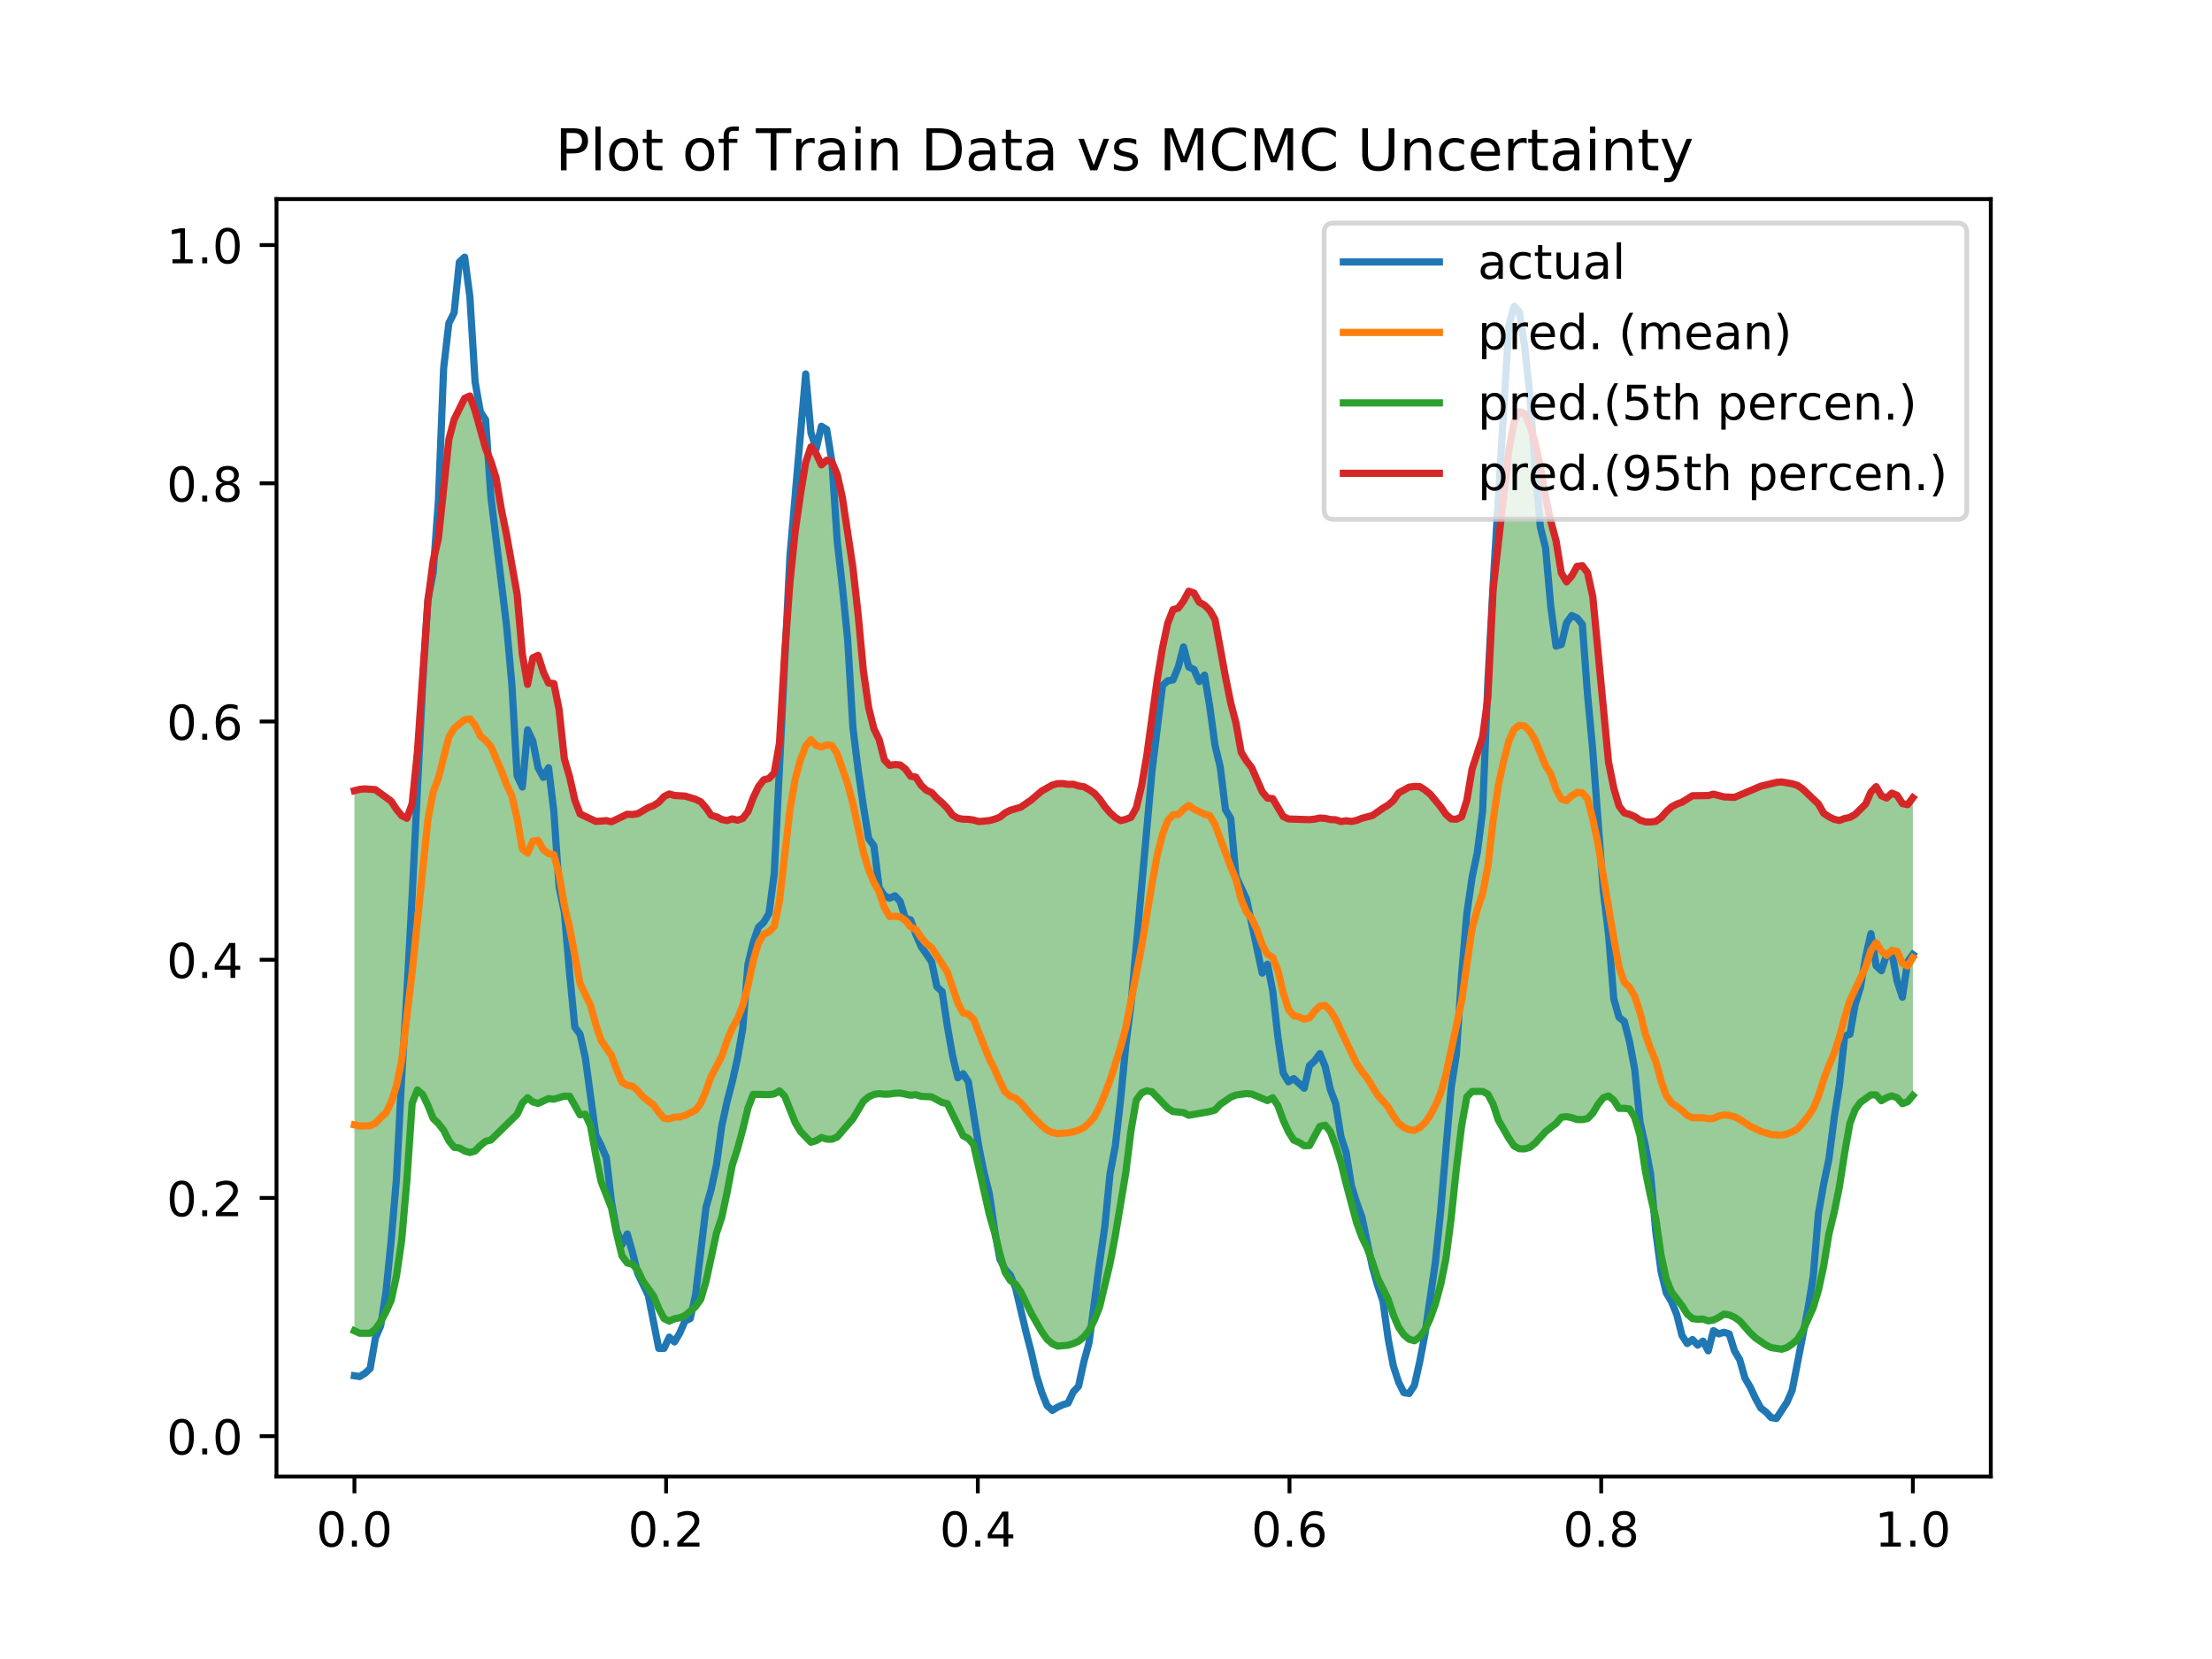 <?xml version="1.0" encoding="utf-8" standalone="no"?>
<!DOCTYPE svg PUBLIC "-//W3C//DTD SVG 1.1//EN"
  "http://www.w3.org/Graphics/SVG/1.1/DTD/svg11.dtd">
<!-- Created with matplotlib (http://matplotlib.org/) -->
<svg height="345.6pt" version="1.1" viewBox="0 0 460.8 345.6" width="460.8pt" xmlns="http://www.w3.org/2000/svg" xmlns:xlink="http://www.w3.org/1999/xlink">
 <defs>
  <style type="text/css">
*{stroke-linecap:butt;stroke-linejoin:round;}
  </style>
 </defs>
 <g id="figure_1">
  <g id="patch_1">
   <path d="M 0 345.6 
L 460.8 345.6 
L 460.8 0 
L 0 0 
z
" style="fill:#ffffff;"/>
  </g>
  <g id="axes_1">
   <g id="patch_2">
    <path d="M 57.6 307.584 
L 414.72 307.584 
L 414.72 41.472 
L 57.6 41.472 
z
" style="fill:#ffffff;"/>
   </g>
   <g id="PolyCollection_1">
    <path clip-path="url(#p4065da7e7e)" d="M 73.833 164.717 
L 73.833 277.225 
L 74.926 277.735 
L 76.019 277.773 
L 77.112 277.728 
L 78.205 276.885 
L 79.298 275.345 
L 80.391 273.31 
L 81.485 270.853 
L 82.578 265.888 
L 83.671 258.406 
L 84.764 245.904 
L 85.857 229.811 
L 86.95 227.051 
L 88.043 227.997 
L 89.136 230.263 
L 90.229 232.984 
L 91.323 234.053 
L 92.416 235.442 
L 93.509 237.642 
L 94.602 239.01 
L 95.695 239.146 
L 96.788 239.763 
L 97.881 240.081 
L 98.974 239.768 
L 100.067 238.642 
L 101.161 237.757 
L 102.254 237.493 
L 103.347 236.448 
L 104.44 235.316 
L 105.533 234.383 
L 106.626 233.203 
L 107.719 232.149 
L 108.812 229.775 
L 109.905 228.681 
L 110.999 229.551 
L 112.092 229.862 
L 113.185 229.305 
L 114.278 228.858 
L 115.371 228.975 
L 116.464 228.714 
L 117.557 228.341 
L 118.65 228.353 
L 119.743 230.219 
L 120.837 232.236 
L 121.93 232.105 
L 123.023 234.564 
L 124.116 240.674 
L 125.209 246.096 
L 126.302 248.94 
L 127.395 251.696 
L 128.488 257.158 
L 129.581 261.638 
L 130.675 263.092 
L 131.768 263.368 
L 132.861 264.617 
L 133.954 266.903 
L 135.047 268.518 
L 136.14 269.979 
L 137.233 272.584 
L 138.326 274.687 
L 139.42 275.218 
L 140.513 274.712 
L 141.606 274.514 
L 142.699 274.073 
L 143.792 273.12 
L 144.885 272.19 
L 145.978 270.673 
L 147.071 266.954 
L 148.164 261.64 
L 149.258 256.869 
L 150.351 253.603 
L 151.444 248.513 
L 152.537 242.734 
L 153.63 239.363 
L 154.723 235.314 
L 155.816 230.83 
L 156.909 227.977 
L 158.002 228.037 
L 159.096 228.008 
L 160.189 228.033 
L 161.282 227.884 
L 162.375 227.246 
L 163.468 228.365 
L 164.561 231.098 
L 165.654 233.852 
L 166.747 235.708 
L 167.84 236.801 
L 168.934 237.952 
L 170.027 237.62 
L 171.12 236.953 
L 172.213 237.3 
L 173.306 237.328 
L 174.399 236.867 
L 175.492 235.652 
L 176.585 234.315 
L 177.678 233.069 
L 178.772 231.151 
L 179.865 229.41 
L 180.958 228.496 
L 182.051 227.978 
L 183.144 227.83 
L 184.237 227.94 
L 185.33 227.913 
L 186.423 227.74 
L 187.516 227.71 
L 188.61 227.925 
L 189.703 228.157 
L 190.796 228.046 
L 191.889 228.39 
L 192.982 228.478 
L 194.075 228.497 
L 195.168 229.128 
L 196.261 229.671 
L 197.354 229.926 
L 198.448 232.119 
L 199.541 234.225 
L 200.634 236.596 
L 201.727 237.18 
L 202.82 238.447 
L 203.913 243.263 
L 205.006 248.575 
L 206.099 253.003 
L 207.193 256.77 
L 208.286 261.189 
L 209.379 265.041 
L 210.472 266.745 
L 211.565 267.516 
L 212.658 269.132 
L 213.751 271.356 
L 214.844 273.632 
L 215.937 275.512 
L 217.031 277.442 
L 218.124 278.996 
L 219.217 279.925 
L 220.31 280.424 
L 221.403 280.384 
L 222.496 280.238 
L 223.589 279.894 
L 224.682 279.413 
L 225.775 278.516 
L 226.869 277.166 
L 227.962 275.014 
L 229.055 272.286 
L 230.148 267.929 
L 231.241 263.194 
L 232.334 257.42 
L 233.427 250.569 
L 234.52 244.3 
L 235.613 235.482 
L 236.707 229.182 
L 237.8 227.693 
L 238.893 227.218 
L 239.986 227.454 
L 241.079 228.608 
L 242.172 229.753 
L 243.265 230.865 
L 244.358 231.556 
L 245.451 231.648 
L 246.545 231.773 
L 247.638 232.328 
L 248.731 232.137 
L 249.824 231.868 
L 250.917 231.706 
L 252.01 231.565 
L 253.103 231.242 
L 254.196 230.066 
L 255.289 229.308 
L 256.383 228.558 
L 257.476 228.115 
L 258.569 227.983 
L 259.662 227.808 
L 260.755 227.911 
L 261.848 228.389 
L 262.941 228.884 
L 264.034 229.271 
L 265.127 228.681 
L 266.221 230.345 
L 267.314 233.357 
L 268.407 235.754 
L 269.5 237.503 
L 270.593 237.971 
L 271.686 238.672 
L 272.779 238.65 
L 273.872 236.648 
L 274.966 234.634 
L 276.059 234.397 
L 277.152 235.793 
L 278.245 238.661 
L 279.338 242.168 
L 280.431 246.58 
L 281.524 250.518 
L 282.617 254.743 
L 283.71 257.742 
L 284.804 259.981 
L 285.897 262.919 
L 286.99 266.249 
L 288.083 268.501 
L 289.176 270.662 
L 290.269 273.965 
L 291.362 276.495 
L 292.455 278.088 
L 293.548 278.998 
L 294.642 279.302 
L 295.735 278.531 
L 296.828 277.057 
L 297.921 274.695 
L 299.014 271.658 
L 300.107 267.647 
L 301.2 262.297 
L 302.293 253.846 
L 303.386 243.493 
L 304.48 234.545 
L 305.573 228.501 
L 306.666 227.376 
L 307.759 227.383 
L 308.852 227.365 
L 309.945 227.932 
L 311.038 230.012 
L 312.131 233.344 
L 313.224 235.336 
L 314.318 237.127 
L 315.411 238.719 
L 316.504 239.308 
L 317.597 239.335 
L 318.69 239.022 
L 319.783 238.153 
L 320.876 237.009 
L 321.969 235.737 
L 323.062 234.945 
L 324.156 234.037 
L 325.249 232.759 
L 326.342 232.612 
L 327.435 232.836 
L 328.528 233.217 
L 329.621 233.237 
L 330.714 233.012 
L 331.807 231.908 
L 332.9 230.052 
L 333.994 228.671 
L 335.087 228.303 
L 336.18 229.21 
L 337.273 230.9 
L 338.366 230.884 
L 339.459 231.026 
L 340.552 232.805 
L 341.645 236.51 
L 342.739 243.821 
L 343.832 249.172 
L 344.925 253.776 
L 346.018 261.398 
L 347.111 266.448 
L 348.204 269.147 
L 349.297 270.519 
L 350.39 272.008 
L 351.483 273.733 
L 352.577 274.689 
L 353.67 274.831 
L 354.763 274.776 
L 355.856 275.16 
L 356.949 274.984 
L 358.042 274.44 
L 359.135 273.754 
L 360.228 273.931 
L 361.321 274.402 
L 362.415 275.173 
L 363.508 276.483 
L 364.601 277.665 
L 365.694 278.703 
L 366.787 279.513 
L 367.88 280.199 
L 368.973 280.728 
L 370.066 280.934 
L 371.159 281.062 
L 372.253 280.713 
L 373.346 279.979 
L 374.439 279.049 
L 375.532 277.276 
L 376.625 274.946 
L 377.718 272.426 
L 378.811 268.804 
L 379.904 263.765 
L 380.997 257.057 
L 382.091 252.577 
L 383.184 247.194 
L 384.277 240.15 
L 385.37 234.018 
L 386.463 231.14 
L 387.556 229.655 
L 388.649 228.92 
L 389.742 228.083 
L 390.835 228.089 
L 391.929 229.31 
L 393.022 228.659 
L 394.115 228.293 
L 395.208 228.686 
L 396.301 229.915 
L 397.394 229.506 
L 398.487 228.224 
L 398.487 166.187 
L 398.487 166.187 
L 397.394 167.632 
L 396.301 167.402 
L 395.208 165.691 
L 394.115 165.221 
L 393.022 166.254 
L 391.929 165.775 
L 390.835 163.873 
L 389.742 165.001 
L 388.649 167.499 
L 387.556 168.611 
L 386.463 169.656 
L 385.37 170.28 
L 384.277 170.507 
L 383.184 170.91 
L 382.091 170.683 
L 380.997 170.145 
L 379.904 169.416 
L 378.811 167.486 
L 377.718 166.434 
L 376.625 165.394 
L 375.532 164.353 
L 374.439 163.605 
L 373.346 163.271 
L 372.253 163.08 
L 371.159 162.895 
L 370.066 162.983 
L 368.973 163.259 
L 367.88 163.469 
L 366.787 163.782 
L 365.694 164.125 
L 364.601 164.589 
L 363.508 165.217 
L 362.415 165.633 
L 361.321 166.109 
L 360.228 166.053 
L 359.135 166.008 
L 358.042 165.775 
L 356.949 165.44 
L 355.856 165.726 
L 354.763 165.638 
L 353.67 165.73 
L 352.577 165.763 
L 351.483 166.482 
L 350.39 167.113 
L 349.297 167.515 
L 348.204 168.088 
L 347.111 169.1 
L 346.018 170.339 
L 344.925 171.112 
L 343.832 171.231 
L 342.739 171.21 
L 341.645 170.845 
L 340.552 170.118 
L 339.459 169.634 
L 338.366 169.345 
L 337.273 167.903 
L 336.18 164.186 
L 335.087 158.759 
L 333.994 147.404 
L 332.9 135.603 
L 331.807 124.292 
L 330.714 119.314 
L 329.621 117.826 
L 328.528 117.984 
L 327.435 119.946 
L 326.342 121.209 
L 325.249 119.359 
L 324.156 112.678 
L 323.062 108.621 
L 321.969 103.463 
L 320.876 97.161 
L 319.783 92.186 
L 318.69 88.671 
L 317.597 86.128 
L 316.504 85.742 
L 315.411 87.903 
L 314.318 93.734 
L 313.224 103.405 
L 312.131 113.281 
L 311.038 122.88 
L 309.945 145.348 
L 308.852 153.525 
L 307.759 156.921 
L 306.666 160.195 
L 305.573 166.698 
L 304.48 170.164 
L 303.386 170.663 
L 302.293 170.606 
L 301.2 169.62 
L 300.107 168.058 
L 299.014 166.674 
L 297.921 165.425 
L 296.828 164.542 
L 295.735 163.855 
L 294.642 163.832 
L 293.548 163.976 
L 292.455 164.511 
L 291.362 165.17 
L 290.269 166.772 
L 289.176 167.712 
L 288.083 168.364 
L 286.99 169.076 
L 285.897 169.892 
L 284.804 170.22 
L 283.71 170.458 
L 282.617 170.899 
L 281.524 171.126 
L 280.431 170.982 
L 279.338 171.144 
L 278.245 170.775 
L 277.152 170.728 
L 276.059 170.482 
L 274.966 170.405 
L 273.872 170.639 
L 272.779 170.752 
L 271.686 170.832 
L 270.593 170.767 
L 269.5 170.663 
L 268.407 170.607 
L 267.314 170.089 
L 266.221 168.272 
L 265.127 166.367 
L 264.034 166.263 
L 262.941 164.935 
L 261.848 162.298 
L 260.755 159.914 
L 259.662 158.509 
L 258.569 156.725 
L 257.476 150.624 
L 256.383 146.428 
L 255.289 141.019 
L 254.196 135.064 
L 253.103 129.047 
L 252.01 127.151 
L 250.917 126.055 
L 249.824 125.453 
L 248.731 123.534 
L 247.638 123.16 
L 246.545 125.199 
L 245.451 126.681 
L 244.358 127.007 
L 243.265 129.811 
L 242.172 134.95 
L 241.079 141.523 
L 239.986 149.294 
L 238.893 157.431 
L 237.8 163.777 
L 236.707 168.298 
L 235.613 170.258 
L 234.52 170.683 
L 233.427 170.954 
L 232.334 170.299 
L 231.241 169.299 
L 230.148 168.015 
L 229.055 166.457 
L 227.962 165.233 
L 226.869 164.488 
L 225.775 163.882 
L 224.682 163.727 
L 223.589 163.37 
L 222.496 163.401 
L 221.403 163.234 
L 220.31 163.248 
L 219.217 163.547 
L 218.124 164.1 
L 217.031 164.766 
L 215.937 165.67 
L 214.844 166.628 
L 213.751 167.445 
L 212.658 168.157 
L 211.565 168.509 
L 210.472 168.789 
L 209.379 169.336 
L 208.286 170.23 
L 207.193 170.65 
L 206.099 170.941 
L 205.006 171.064 
L 203.913 171.143 
L 202.82 170.833 
L 201.727 170.676 
L 200.634 170.652 
L 199.541 170.464 
L 198.448 169.817 
L 197.354 168.358 
L 196.261 167.24 
L 195.168 166.287 
L 194.075 165.097 
L 192.982 164.621 
L 191.889 163.597 
L 190.796 161.893 
L 189.703 161.705 
L 188.61 160.181 
L 187.516 159.349 
L 186.423 159.274 
L 185.33 159.43 
L 184.237 158.319 
L 183.144 154.074 
L 182.051 151.81 
L 180.958 147.426 
L 179.865 139.781 
L 178.772 128.089 
L 177.678 118.263 
L 176.585 111.371 
L 175.492 103.703 
L 174.399 98.823 
L 173.306 96.241 
L 172.213 95.874 
L 171.12 96.845 
L 170.027 94.525 
L 168.934 93.087 
L 167.84 96.311 
L 166.747 103 
L 165.654 110.704 
L 164.561 121.231 
L 163.468 136.107 
L 162.375 154.796 
L 161.282 161.027 
L 160.189 162.163 
L 159.096 162.451 
L 158.002 163.876 
L 156.909 166.176 
L 155.816 169.075 
L 154.723 170.498 
L 153.63 170.871 
L 152.537 170.585 
L 151.444 170.936 
L 150.351 170.715 
L 149.258 170.151 
L 148.164 169.854 
L 147.071 168.289 
L 145.978 167.024 
L 144.885 166.5 
L 143.792 166.158 
L 142.699 165.835 
L 141.606 165.755 
L 140.513 165.713 
L 139.42 165.4 
L 138.326 165.935 
L 137.233 167.121 
L 136.14 167.832 
L 135.047 168.226 
L 133.954 168.87 
L 132.861 169.51 
L 131.768 169.677 
L 130.675 169.618 
L 129.581 170.214 
L 128.488 170.66 
L 127.395 171.186 
L 126.302 170.955 
L 125.209 171.068 
L 124.116 171.111 
L 123.023 170.473 
L 121.93 170.058 
L 120.837 169.554 
L 119.743 166.637 
L 118.65 161.804 
L 117.557 158.03 
L 116.464 147.785 
L 115.371 142.384 
L 114.278 142.304 
L 113.185 139.966 
L 112.092 136.527 
L 110.999 137.034 
L 109.905 142.568 
L 108.812 136.275 
L 107.719 123.775 
L 106.626 117.375 
L 105.533 111.454 
L 104.44 106.105 
L 103.347 99.6 
L 102.254 96.091 
L 101.161 93.414 
L 100.067 89.593 
L 98.974 85.559 
L 97.881 82.493 
L 96.788 82.973 
L 95.695 85.056 
L 94.602 87.383 
L 93.509 91.535 
L 92.416 101.482 
L 91.323 112.178 
L 90.229 116.876 
L 89.136 125.264 
L 88.043 140.897 
L 86.95 156.668 
L 85.857 167.421 
L 84.764 170.462 
L 83.671 169.912 
L 82.578 168.561 
L 81.485 166.894 
L 80.391 166.026 
L 79.298 165.297 
L 78.205 164.499 
L 77.112 164.443 
L 76.019 164.345 
L 74.926 164.433 
L 73.833 164.717 
z
" style="fill:#008000;fill-opacity:0.4;"/>
   </g>
   <g id="matplotlib.axis_1">
    <g id="xtick_1">
     <g id="line2d_1">
      <defs>
       <path d="M 0 0 
L 0 3.5 
" id="m67e98b4009" style="stroke:#000000;stroke-width:0.8;"/>
      </defs>
      <g>
       <use style="stroke:#000000;stroke-width:0.8;" x="73.833" xlink:href="#m67e98b4009" y="307.584"/>
      </g>
     </g>
     <g id="text_1">
      <!-- 0.0 -->
      <defs>
       <path d="M 31.781 66.406 
Q 24.172 66.406 20.328 58.906 
Q 16.5 51.422 16.5 36.375 
Q 16.5 21.391 20.328 13.891 
Q 24.172 6.391 31.781 6.391 
Q 39.453 6.391 43.281 13.891 
Q 47.125 21.391 47.125 36.375 
Q 47.125 51.422 43.281 58.906 
Q 39.453 66.406 31.781 66.406 
z
M 31.781 74.219 
Q 44.047 74.219 50.516 64.516 
Q 56.984 54.828 56.984 36.375 
Q 56.984 17.969 50.516 8.266 
Q 44.047 -1.422 31.781 -1.422 
Q 19.531 -1.422 13.062 8.266 
Q 6.594 17.969 6.594 36.375 
Q 6.594 54.828 13.062 64.516 
Q 19.531 74.219 31.781 74.219 
z
" id="DejaVuSans-30"/>
       <path d="M 10.688 12.406 
L 21 12.406 
L 21 0 
L 10.688 0 
z
" id="DejaVuSans-2e"/>
      </defs>
      <g transform="translate(65.881 322.182)scale(0.1 -0.1)">
       <use xlink:href="#DejaVuSans-30"/>
       <use x="63.623" xlink:href="#DejaVuSans-2e"/>
       <use x="95.41" xlink:href="#DejaVuSans-30"/>
      </g>
     </g>
    </g>
    <g id="xtick_2">
     <g id="line2d_2">
      <g>
       <use style="stroke:#000000;stroke-width:0.8;" x="138.764" xlink:href="#m67e98b4009" y="307.584"/>
      </g>
     </g>
     <g id="text_2">
      <!-- 0.2 -->
      <defs>
       <path d="M 19.188 8.297 
L 53.609 8.297 
L 53.609 0 
L 7.328 0 
L 7.328 8.297 
Q 12.938 14.109 22.625 23.891 
Q 32.328 33.688 34.812 36.531 
Q 39.547 41.844 41.422 45.531 
Q 43.312 49.219 43.312 52.781 
Q 43.312 58.594 39.234 62.25 
Q 35.156 65.922 28.609 65.922 
Q 23.969 65.922 18.812 64.312 
Q 13.672 62.703 7.812 59.422 
L 7.812 69.391 
Q 13.766 71.781 18.938 73 
Q 24.125 74.219 28.422 74.219 
Q 39.75 74.219 46.484 68.547 
Q 53.219 62.891 53.219 53.422 
Q 53.219 48.922 51.531 44.891 
Q 49.859 40.875 45.406 35.406 
Q 44.188 33.984 37.641 27.219 
Q 31.109 20.453 19.188 8.297 
z
" id="DejaVuSans-32"/>
      </defs>
      <g transform="translate(130.812 322.182)scale(0.1 -0.1)">
       <use xlink:href="#DejaVuSans-30"/>
       <use x="63.623" xlink:href="#DejaVuSans-2e"/>
       <use x="95.41" xlink:href="#DejaVuSans-32"/>
      </g>
     </g>
    </g>
    <g id="xtick_3">
     <g id="line2d_3">
      <g>
       <use style="stroke:#000000;stroke-width:0.8;" x="203.695" xlink:href="#m67e98b4009" y="307.584"/>
      </g>
     </g>
     <g id="text_3">
      <!-- 0.4 -->
      <defs>
       <path d="M 37.797 64.312 
L 12.891 25.391 
L 37.797 25.391 
z
M 35.203 72.906 
L 47.609 72.906 
L 47.609 25.391 
L 58.016 25.391 
L 58.016 17.188 
L 47.609 17.188 
L 47.609 0 
L 37.797 0 
L 37.797 17.188 
L 4.891 17.188 
L 4.891 26.703 
z
" id="DejaVuSans-34"/>
      </defs>
      <g transform="translate(195.743 322.182)scale(0.1 -0.1)">
       <use xlink:href="#DejaVuSans-30"/>
       <use x="63.623" xlink:href="#DejaVuSans-2e"/>
       <use x="95.41" xlink:href="#DejaVuSans-34"/>
      </g>
     </g>
    </g>
    <g id="xtick_4">
     <g id="line2d_4">
      <g>
       <use style="stroke:#000000;stroke-width:0.8;" x="268.625" xlink:href="#m67e98b4009" y="307.584"/>
      </g>
     </g>
     <g id="text_4">
      <!-- 0.6 -->
      <defs>
       <path d="M 33.016 40.375 
Q 26.375 40.375 22.484 35.828 
Q 18.609 31.297 18.609 23.391 
Q 18.609 15.531 22.484 10.953 
Q 26.375 6.391 33.016 6.391 
Q 39.656 6.391 43.531 10.953 
Q 47.406 15.531 47.406 23.391 
Q 47.406 31.297 43.531 35.828 
Q 39.656 40.375 33.016 40.375 
z
M 52.594 71.297 
L 52.594 62.312 
Q 48.875 64.062 45.094 64.984 
Q 41.312 65.922 37.594 65.922 
Q 27.828 65.922 22.672 59.328 
Q 17.531 52.734 16.797 39.406 
Q 19.672 43.656 24.016 45.922 
Q 28.375 48.188 33.594 48.188 
Q 44.578 48.188 50.953 41.516 
Q 57.328 34.859 57.328 23.391 
Q 57.328 12.156 50.688 5.359 
Q 44.047 -1.422 33.016 -1.422 
Q 20.359 -1.422 13.672 8.266 
Q 6.984 17.969 6.984 36.375 
Q 6.984 53.656 15.188 63.938 
Q 23.391 74.219 37.203 74.219 
Q 40.922 74.219 44.703 73.484 
Q 48.484 72.75 52.594 71.297 
z
" id="DejaVuSans-36"/>
      </defs>
      <g transform="translate(260.674 322.182)scale(0.1 -0.1)">
       <use xlink:href="#DejaVuSans-30"/>
       <use x="63.623" xlink:href="#DejaVuSans-2e"/>
       <use x="95.41" xlink:href="#DejaVuSans-36"/>
      </g>
     </g>
    </g>
    <g id="xtick_5">
     <g id="line2d_5">
      <g>
       <use style="stroke:#000000;stroke-width:0.8;" x="333.556" xlink:href="#m67e98b4009" y="307.584"/>
      </g>
     </g>
     <g id="text_5">
      <!-- 0.8 -->
      <defs>
       <path d="M 31.781 34.625 
Q 24.75 34.625 20.719 30.859 
Q 16.703 27.094 16.703 20.516 
Q 16.703 13.922 20.719 10.156 
Q 24.75 6.391 31.781 6.391 
Q 38.812 6.391 42.859 10.172 
Q 46.922 13.969 46.922 20.516 
Q 46.922 27.094 42.891 30.859 
Q 38.875 34.625 31.781 34.625 
z
M 21.922 38.812 
Q 15.578 40.375 12.031 44.719 
Q 8.5 49.078 8.5 55.328 
Q 8.5 64.062 14.719 69.141 
Q 20.953 74.219 31.781 74.219 
Q 42.672 74.219 48.875 69.141 
Q 55.078 64.062 55.078 55.328 
Q 55.078 49.078 51.531 44.719 
Q 48 40.375 41.703 38.812 
Q 48.828 37.156 52.797 32.312 
Q 56.781 27.484 56.781 20.516 
Q 56.781 9.906 50.312 4.234 
Q 43.844 -1.422 31.781 -1.422 
Q 19.734 -1.422 13.25 4.234 
Q 6.781 9.906 6.781 20.516 
Q 6.781 27.484 10.781 32.312 
Q 14.797 37.156 21.922 38.812 
z
M 18.312 54.391 
Q 18.312 48.734 21.844 45.562 
Q 25.391 42.391 31.781 42.391 
Q 38.141 42.391 41.719 45.562 
Q 45.312 48.734 45.312 54.391 
Q 45.312 60.062 41.719 63.234 
Q 38.141 66.406 31.781 66.406 
Q 25.391 66.406 21.844 63.234 
Q 18.312 60.062 18.312 54.391 
z
" id="DejaVuSans-38"/>
      </defs>
      <g transform="translate(325.605 322.182)scale(0.1 -0.1)">
       <use xlink:href="#DejaVuSans-30"/>
       <use x="63.623" xlink:href="#DejaVuSans-2e"/>
       <use x="95.41" xlink:href="#DejaVuSans-38"/>
      </g>
     </g>
    </g>
    <g id="xtick_6">
     <g id="line2d_6">
      <g>
       <use style="stroke:#000000;stroke-width:0.8;" x="398.487" xlink:href="#m67e98b4009" y="307.584"/>
      </g>
     </g>
     <g id="text_6">
      <!-- 1.0 -->
      <defs>
       <path d="M 12.406 8.297 
L 28.516 8.297 
L 28.516 63.922 
L 10.984 60.406 
L 10.984 69.391 
L 28.422 72.906 
L 38.281 72.906 
L 38.281 8.297 
L 54.391 8.297 
L 54.391 0 
L 12.406 0 
z
" id="DejaVuSans-31"/>
      </defs>
      <g transform="translate(390.536 322.182)scale(0.1 -0.1)">
       <use xlink:href="#DejaVuSans-31"/>
       <use x="63.623" xlink:href="#DejaVuSans-2e"/>
       <use x="95.41" xlink:href="#DejaVuSans-30"/>
      </g>
     </g>
    </g>
   </g>
   <g id="matplotlib.axis_2">
    <g id="ytick_1">
     <g id="line2d_7">
      <defs>
       <path d="M 0 0 
L -3.5 0 
" id="mbeab2c0664" style="stroke:#000000;stroke-width:0.8;"/>
      </defs>
      <g>
       <use style="stroke:#000000;stroke-width:0.8;" x="57.6" xlink:href="#mbeab2c0664" y="299.179"/>
      </g>
     </g>
     <g id="text_7">
      <!-- 0.0 -->
      <g transform="translate(34.697 302.978)scale(0.1 -0.1)">
       <use xlink:href="#DejaVuSans-30"/>
       <use x="63.623" xlink:href="#DejaVuSans-2e"/>
       <use x="95.41" xlink:href="#DejaVuSans-30"/>
      </g>
     </g>
    </g>
    <g id="ytick_2">
     <g id="line2d_8">
      <g>
       <use style="stroke:#000000;stroke-width:0.8;" x="57.6" xlink:href="#mbeab2c0664" y="249.553"/>
      </g>
     </g>
     <g id="text_8">
      <!-- 0.2 -->
      <g transform="translate(34.697 253.353)scale(0.1 -0.1)">
       <use xlink:href="#DejaVuSans-30"/>
       <use x="63.623" xlink:href="#DejaVuSans-2e"/>
       <use x="95.41" xlink:href="#DejaVuSans-32"/>
      </g>
     </g>
    </g>
    <g id="ytick_3">
     <g id="line2d_9">
      <g>
       <use style="stroke:#000000;stroke-width:0.8;" x="57.6" xlink:href="#mbeab2c0664" y="199.928"/>
      </g>
     </g>
     <g id="text_9">
      <!-- 0.4 -->
      <g transform="translate(34.697 203.727)scale(0.1 -0.1)">
       <use xlink:href="#DejaVuSans-30"/>
       <use x="63.623" xlink:href="#DejaVuSans-2e"/>
       <use x="95.41" xlink:href="#DejaVuSans-34"/>
      </g>
     </g>
    </g>
    <g id="ytick_4">
     <g id="line2d_10">
      <g>
       <use style="stroke:#000000;stroke-width:0.8;" x="57.6" xlink:href="#mbeab2c0664" y="150.302"/>
      </g>
     </g>
     <g id="text_10">
      <!-- 0.6 -->
      <g transform="translate(34.697 154.102)scale(0.1 -0.1)">
       <use xlink:href="#DejaVuSans-30"/>
       <use x="63.623" xlink:href="#DejaVuSans-2e"/>
       <use x="95.41" xlink:href="#DejaVuSans-36"/>
      </g>
     </g>
    </g>
    <g id="ytick_5">
     <g id="line2d_11">
      <g>
       <use style="stroke:#000000;stroke-width:0.8;" x="57.6" xlink:href="#mbeab2c0664" y="100.677"/>
      </g>
     </g>
     <g id="text_11">
      <!-- 0.8 -->
      <g transform="translate(34.697 104.476)scale(0.1 -0.1)">
       <use xlink:href="#DejaVuSans-30"/>
       <use x="63.623" xlink:href="#DejaVuSans-2e"/>
       <use x="95.41" xlink:href="#DejaVuSans-38"/>
      </g>
     </g>
    </g>
    <g id="ytick_6">
     <g id="line2d_12">
      <g>
       <use style="stroke:#000000;stroke-width:0.8;" x="57.6" xlink:href="#mbeab2c0664" y="51.051"/>
      </g>
     </g>
     <g id="text_12">
      <!-- 1.0 -->
      <g transform="translate(34.697 54.851)scale(0.1 -0.1)">
       <use xlink:href="#DejaVuSans-31"/>
       <use x="63.623" xlink:href="#DejaVuSans-2e"/>
       <use x="95.41" xlink:href="#DejaVuSans-30"/>
      </g>
     </g>
    </g>
   </g>
   <g id="line2d_13">
    <path clip-path="url(#p4065da7e7e)" d="M 73.833 286.596 
L 74.926 286.764 
L 76.019 286.093 
L 77.112 285.086 
L 78.205 278.711 
L 79.298 276.195 
L 80.391 269.316 
L 81.485 258.412 
L 82.578 245.661 
L 83.671 224.523 
L 84.764 206.739 
L 85.857 186.607 
L 88.043 142.652 
L 89.136 124.869 
L 90.229 119.333 
L 91.323 104.401 
L 92.416 76.72 
L 93.509 67.325 
L 94.602 65.144 
L 95.695 54.575 
L 96.788 53.568 
L 97.881 61.788 
L 98.974 79.572 
L 100.067 85.779 
L 101.161 87.457 
L 102.254 103.395 
L 105.533 130.405 
L 106.626 142.484 
L 107.719 161.61 
L 108.812 163.959 
L 109.905 152.047 
L 110.999 154.396 
L 112.092 159.932 
L 113.185 161.946 
L 114.278 159.932 
L 115.371 168.992 
L 116.464 184.762 
L 117.557 189.963 
L 118.65 202.713 
L 119.743 213.953 
L 120.837 215.463 
L 121.93 220.328 
L 124.116 236.434 
L 125.209 238.615 
L 126.302 241.131 
L 127.395 250.527 
L 128.488 256.398 
L 129.581 259.25 
L 130.675 257.069 
L 131.768 260.928 
L 132.861 265.29 
L 135.047 269.82 
L 137.233 280.892 
L 138.326 280.892 
L 139.42 278.544 
L 140.513 279.55 
L 141.606 277.705 
L 142.699 275.188 
L 143.792 274.685 
L 144.885 269.82 
L 147.071 251.533 
L 148.164 247.674 
L 149.258 242.641 
L 150.351 234.589 
L 151.444 229.556 
L 152.537 225.361 
L 153.63 220.496 
L 154.723 214.289 
L 155.816 200.867 
L 156.909 196.338 
L 158.002 193.15 
L 159.096 192.143 
L 160.189 190.298 
L 161.282 182.077 
L 164.561 115.81 
L 167.84 77.894 
L 168.934 90.141 
L 170.027 93.497 
L 171.12 88.799 
L 172.213 89.47 
L 173.306 96.181 
L 174.399 112.622 
L 175.492 122.352 
L 176.585 133.257 
L 177.678 151.544 
L 178.772 160.435 
L 179.865 167.985 
L 180.958 174.696 
L 182.051 176.206 
L 183.144 184.93 
L 184.237 186.607 
L 185.33 187.11 
L 186.423 186.607 
L 187.516 187.782 
L 188.61 191.305 
L 189.703 191.64 
L 190.796 194.66 
L 191.889 197.176 
L 194.075 200.364 
L 195.168 205.565 
L 196.261 206.572 
L 197.354 213.786 
L 198.448 219.993 
L 199.541 224.523 
L 200.634 223.684 
L 201.727 225.361 
L 203.913 238.95 
L 205.006 244.319 
L 206.099 248.681 
L 207.193 256.231 
L 208.286 262.27 
L 209.379 264.451 
L 210.472 265.625 
L 211.565 268.31 
L 213.751 277.537 
L 214.844 281.731 
L 215.937 286.596 
L 217.031 290.119 
L 218.124 292.804 
L 219.217 293.81 
L 220.31 293.139 
L 221.403 292.636 
L 222.496 292.3 
L 223.589 289.952 
L 224.682 288.777 
L 225.775 283.744 
L 226.869 279.718 
L 229.055 263.109 
L 230.148 255.56 
L 231.241 244.487 
L 232.334 238.783 
L 233.427 229.22 
L 234.52 217.812 
L 235.613 209.256 
L 239.986 160.603 
L 242.172 142.82 
L 243.265 141.814 
L 244.358 141.646 
L 245.451 138.961 
L 246.545 134.767 
L 247.638 138.961 
L 248.731 139.465 
L 249.824 141.981 
L 250.917 140.639 
L 252.01 147.182 
L 253.103 155.235 
L 254.196 159.765 
L 255.289 168.656 
L 256.383 170.502 
L 257.476 182.581 
L 259.662 187.278 
L 262.941 202.713 
L 264.034 200.867 
L 265.127 206.404 
L 266.221 216.134 
L 267.314 223.516 
L 268.407 225.361 
L 269.5 224.69 
L 271.686 226.704 
L 272.779 222.006 
L 273.872 220.999 
L 274.966 219.49 
L 276.059 222.174 
L 277.152 227.039 
L 278.245 229.891 
L 279.338 236.77 
L 280.431 240.125 
L 281.524 247.003 
L 282.617 250.527 
L 283.71 253.546 
L 285.897 263.948 
L 286.99 267.806 
L 288.083 270.994 
L 289.176 278.879 
L 290.269 284.583 
L 291.362 287.938 
L 292.455 290.119 
L 293.548 290.287 
L 294.642 288.61 
L 295.735 283.744 
L 296.828 278.04 
L 299.014 262.941 
L 300.107 252.372 
L 302.293 226.704 
L 303.386 219.657 
L 304.48 203.048 
L 305.573 190.298 
L 306.666 182.749 
L 307.759 177.548 
L 308.852 168.992 
L 309.945 142.149 
L 311.038 121.849 
L 314.318 67.828 
L 315.411 63.802 
L 316.504 64.976 
L 317.597 72.022 
L 318.69 82.256 
L 319.783 97.187 
L 320.876 109.77 
L 321.969 114.132 
L 323.062 126.379 
L 324.156 134.599 
L 325.249 134.264 
L 326.342 129.734 
L 327.435 128.224 
L 328.528 128.728 
L 329.621 130.07 
L 330.714 144.665 
L 331.807 156.409 
L 333.994 185.601 
L 335.087 194.66 
L 336.18 208.081 
L 337.273 211.94 
L 338.366 212.779 
L 339.459 216.973 
L 340.552 222.845 
L 341.645 233.75 
L 342.739 238.615 
L 343.832 244.487 
L 344.925 256.566 
L 346.018 264.787 
L 347.111 269.316 
L 348.204 271.162 
L 349.297 273.846 
L 350.39 278.208 
L 351.483 279.886 
L 352.577 279.047 
L 353.67 280.221 
L 354.763 279.382 
L 355.856 281.396 
L 356.949 277.201 
L 358.042 277.872 
L 359.135 277.537 
L 360.228 277.872 
L 361.321 281.396 
L 362.415 283.241 
L 363.508 287.1 
L 364.601 288.945 
L 365.694 291.294 
L 366.787 293.307 
L 367.88 294.146 
L 368.973 295.32 
L 370.066 295.488 
L 372.253 292.133 
L 373.346 289.616 
L 376.625 272.672 
L 377.718 265.961 
L 378.811 252.875 
L 379.904 246.668 
L 380.997 241.467 
L 382.091 232.911 
L 383.184 226.032 
L 384.277 215.799 
L 385.37 215.463 
L 386.463 209.256 
L 387.556 205.733 
L 388.649 199.357 
L 389.742 194.492 
L 390.835 201.203 
L 391.929 202.209 
L 393.022 198.854 
L 394.115 198.519 
L 395.208 204.39 
L 396.301 207.746 
L 397.394 200.364 
L 398.487 198.854 
L 398.487 198.854 
" style="fill:none;stroke:#1f77b4;stroke-linecap:square;stroke-width:1.5;"/>
   </g>
   <g id="line2d_14">
    <path clip-path="url(#p4065da7e7e)" d="M 73.833 234.328 
L 74.926 234.568 
L 77.112 234.516 
L 78.205 233.985 
L 79.298 232.806 
L 80.391 231.834 
L 81.485 229.626 
L 82.578 226.253 
L 83.671 220.926 
L 85.857 202.535 
L 89.136 170.84 
L 90.229 165.006 
L 91.323 162.097 
L 93.509 153.531 
L 94.602 151.718 
L 96.788 149.928 
L 97.881 149.745 
L 98.974 151.057 
L 100.067 153.323 
L 101.161 154.248 
L 102.254 155.505 
L 104.44 160.541 
L 105.533 163.456 
L 106.626 165.798 
L 107.719 170.478 
L 108.812 176.864 
L 109.905 177.704 
L 110.999 175.228 
L 112.092 175.069 
L 113.185 177.009 
L 114.278 177.84 
L 115.371 178.024 
L 116.464 182.164 
L 117.557 188.548 
L 118.65 193.156 
L 120.837 204.882 
L 123.023 209.448 
L 124.116 213.42 
L 125.209 216.705 
L 127.395 219.924 
L 128.488 222.927 
L 129.581 225.466 
L 130.675 226.079 
L 131.768 226.26 
L 132.861 227.207 
L 133.954 228.516 
L 136.14 230.191 
L 137.233 231.714 
L 138.326 232.949 
L 139.42 233.082 
L 140.513 232.73 
L 141.606 232.688 
L 142.699 232.367 
L 144.885 231.273 
L 145.978 229.897 
L 147.071 227.211 
L 148.164 224.217 
L 150.351 220.068 
L 151.444 216.825 
L 152.537 214.183 
L 153.63 212.212 
L 154.723 209.472 
L 155.816 205.373 
L 156.909 200.195 
L 158.002 196.43 
L 159.096 194.622 
L 160.189 194.122 
L 161.282 192.987 
L 162.375 187.791 
L 164.561 168.655 
L 165.654 162.292 
L 166.747 158.26 
L 167.84 155.402 
L 168.934 154.103 
L 170.027 155.27 
L 171.12 155.637 
L 172.213 155.187 
L 173.306 155.311 
L 174.399 157.032 
L 176.585 163.302 
L 177.678 167.41 
L 179.865 177.57 
L 180.958 181.16 
L 182.051 183.805 
L 183.144 185.797 
L 184.237 189.071 
L 185.33 190.928 
L 186.423 190.854 
L 187.516 191.011 
L 188.61 191.734 
L 189.703 193.086 
L 190.796 193.643 
L 191.889 195.293 
L 192.982 196.592 
L 194.075 197.41 
L 197.354 202.473 
L 199.541 208.95 
L 200.634 211.016 
L 201.727 211.25 
L 202.82 212.345 
L 206.099 220.625 
L 207.193 222.735 
L 208.286 225.253 
L 209.379 227.448 
L 210.472 228.343 
L 211.565 228.773 
L 212.658 229.721 
L 214.844 232.316 
L 217.031 234.528 
L 218.124 235.411 
L 219.217 235.923 
L 220.31 236.146 
L 222.496 235.995 
L 223.589 235.787 
L 224.682 235.436 
L 225.775 234.909 
L 226.869 233.981 
L 227.962 232.69 
L 229.055 230.577 
L 230.148 227.988 
L 231.241 225.033 
L 233.427 218.203 
L 234.52 214.069 
L 237.8 197.348 
L 239.986 184.103 
L 241.079 178.177 
L 242.172 173.782 
L 243.265 170.915 
L 244.358 169.752 
L 245.451 169.669 
L 246.545 168.591 
L 247.638 167.787 
L 248.731 168.553 
L 250.917 169.624 
L 252.01 169.873 
L 253.103 171.754 
L 256.383 180.57 
L 257.476 183.244 
L 258.569 187.361 
L 259.662 189.98 
L 260.755 191.347 
L 261.848 193.674 
L 262.941 196.803 
L 264.034 198.826 
L 265.127 199.415 
L 266.221 202.209 
L 267.314 206.786 
L 268.407 210.261 
L 269.5 211.586 
L 270.593 211.827 
L 271.686 212.326 
L 272.779 212.05 
L 273.872 210.636 
L 274.966 209.573 
L 276.059 209.462 
L 277.152 210.55 
L 278.245 212.349 
L 280.431 217.003 
L 282.617 221.572 
L 283.71 223.225 
L 284.804 224.548 
L 286.99 228.128 
L 289.176 230.591 
L 290.269 232.502 
L 291.362 234 
L 292.455 234.86 
L 293.548 235.345 
L 294.642 235.459 
L 295.735 234.915 
L 296.828 233.918 
L 297.921 232.361 
L 299.014 230.305 
L 300.107 227.784 
L 301.2 223.945 
L 304.48 208.522 
L 306.666 193.432 
L 307.759 189.399 
L 308.852 186.17 
L 309.945 180.582 
L 311.038 171.04 
L 312.131 163.592 
L 313.224 158.625 
L 314.318 154.39 
L 315.411 151.936 
L 316.504 151.095 
L 317.597 151.221 
L 318.69 152.322 
L 319.783 154.164 
L 321.969 159.46 
L 323.062 161.224 
L 324.156 164.423 
L 325.249 166.46 
L 326.342 166.785 
L 327.435 165.779 
L 328.528 165.095 
L 329.621 165.153 
L 330.714 166.406 
L 331.807 170.632 
L 332.9 175.848 
L 336.18 195.446 
L 337.273 201.452 
L 338.366 204.622 
L 339.459 205.666 
L 340.552 207.567 
L 341.645 210.861 
L 342.739 215.348 
L 343.832 218.426 
L 344.925 221.085 
L 346.018 225.143 
L 347.111 228.221 
L 348.204 229.766 
L 349.297 230.478 
L 350.39 231.334 
L 351.483 232.366 
L 352.577 232.835 
L 354.763 232.845 
L 355.856 233.046 
L 356.949 232.987 
L 358.042 232.479 
L 359.135 232.26 
L 360.228 232.355 
L 361.321 232.645 
L 362.415 233.17 
L 364.601 234.623 
L 366.787 235.674 
L 368.973 236.348 
L 371.159 236.479 
L 372.253 236.237 
L 373.346 235.78 
L 374.439 235.171 
L 375.532 233.979 
L 376.625 232.595 
L 377.718 230.961 
L 378.811 228.375 
L 379.904 224.882 
L 380.997 221.969 
L 382.091 219.413 
L 383.184 216.045 
L 384.277 211.966 
L 385.37 208.404 
L 388.649 201.486 
L 389.742 197.999 
L 390.835 196.404 
L 391.929 198.122 
L 393.022 199.038 
L 394.115 197.968 
L 395.208 198.204 
L 396.301 200.681 
L 397.394 201.264 
L 398.487 199.502 
L 398.487 199.502 
" style="fill:none;stroke:#ff7f0e;stroke-linecap:square;stroke-width:1.5;"/>
   </g>
   <g id="line2d_15">
    <path clip-path="url(#p4065da7e7e)" d="M 73.833 277.225 
L 74.926 277.735 
L 77.112 277.728 
L 78.205 276.885 
L 79.298 275.345 
L 80.391 273.31 
L 81.485 270.853 
L 82.578 265.888 
L 83.671 258.406 
L 84.764 245.904 
L 85.857 229.811 
L 86.95 227.051 
L 88.043 227.997 
L 89.136 230.263 
L 90.229 232.984 
L 91.323 234.053 
L 92.416 235.442 
L 93.509 237.642 
L 94.602 239.01 
L 95.695 239.146 
L 96.788 239.763 
L 97.881 240.081 
L 98.974 239.768 
L 100.067 238.642 
L 101.161 237.757 
L 102.254 237.493 
L 107.719 232.149 
L 108.812 229.775 
L 109.905 228.681 
L 110.999 229.551 
L 112.092 229.862 
L 114.278 228.858 
L 115.371 228.975 
L 117.557 228.341 
L 118.65 228.353 
L 120.837 232.236 
L 121.93 232.105 
L 123.023 234.564 
L 124.116 240.674 
L 125.209 246.096 
L 127.395 251.696 
L 128.488 257.158 
L 129.581 261.638 
L 130.675 263.092 
L 131.768 263.368 
L 132.861 264.617 
L 133.954 266.903 
L 136.14 269.979 
L 137.233 272.584 
L 138.326 274.687 
L 139.42 275.218 
L 140.513 274.712 
L 141.606 274.514 
L 142.699 274.073 
L 144.885 272.19 
L 145.978 270.673 
L 147.071 266.954 
L 149.258 256.869 
L 150.351 253.603 
L 151.444 248.513 
L 152.537 242.734 
L 153.63 239.363 
L 154.723 235.314 
L 155.816 230.83 
L 156.909 227.977 
L 159.096 228.008 
L 160.189 228.033 
L 161.282 227.884 
L 162.375 227.246 
L 163.468 228.365 
L 165.654 233.852 
L 166.747 235.708 
L 168.934 237.952 
L 170.027 237.62 
L 171.12 236.953 
L 172.213 237.3 
L 173.306 237.328 
L 174.399 236.867 
L 177.678 233.069 
L 179.865 229.41 
L 180.958 228.496 
L 182.051 227.978 
L 183.144 227.83 
L 184.237 227.94 
L 185.33 227.913 
L 186.423 227.74 
L 187.516 227.71 
L 189.703 228.157 
L 190.796 228.046 
L 191.889 228.39 
L 194.075 228.497 
L 196.261 229.671 
L 197.354 229.926 
L 200.634 236.596 
L 201.727 237.18 
L 202.82 238.447 
L 206.099 253.003 
L 207.193 256.77 
L 208.286 261.189 
L 209.379 265.041 
L 210.472 266.745 
L 211.565 267.516 
L 212.658 269.132 
L 214.844 273.632 
L 217.031 277.442 
L 218.124 278.996 
L 219.217 279.925 
L 220.31 280.424 
L 222.496 280.238 
L 223.589 279.894 
L 224.682 279.413 
L 225.775 278.516 
L 226.869 277.166 
L 227.962 275.014 
L 229.055 272.286 
L 231.241 263.194 
L 232.334 257.42 
L 234.52 244.3 
L 235.613 235.482 
L 236.707 229.182 
L 237.8 227.693 
L 238.893 227.218 
L 239.986 227.454 
L 243.265 230.865 
L 244.358 231.556 
L 246.545 231.773 
L 247.638 232.328 
L 252.01 231.565 
L 253.103 231.242 
L 254.196 230.066 
L 256.383 228.558 
L 257.476 228.115 
L 259.662 227.808 
L 260.755 227.911 
L 264.034 229.271 
L 265.127 228.681 
L 266.221 230.345 
L 267.314 233.357 
L 268.407 235.754 
L 269.5 237.503 
L 270.593 237.971 
L 271.686 238.672 
L 272.779 238.65 
L 274.966 234.634 
L 276.059 234.397 
L 277.152 235.793 
L 278.245 238.661 
L 279.338 242.168 
L 280.431 246.58 
L 282.617 254.743 
L 283.71 257.742 
L 284.804 259.981 
L 285.897 262.919 
L 286.99 266.249 
L 289.176 270.662 
L 290.269 273.965 
L 291.362 276.495 
L 292.455 278.088 
L 293.548 278.998 
L 294.642 279.302 
L 295.735 278.531 
L 296.828 277.057 
L 297.921 274.695 
L 299.014 271.658 
L 300.107 267.647 
L 301.2 262.297 
L 302.293 253.846 
L 303.386 243.493 
L 304.48 234.545 
L 305.573 228.501 
L 306.666 227.376 
L 308.852 227.365 
L 309.945 227.932 
L 311.038 230.012 
L 312.131 233.344 
L 314.318 237.127 
L 315.411 238.719 
L 316.504 239.308 
L 317.597 239.335 
L 318.69 239.022 
L 319.783 238.153 
L 321.969 235.737 
L 324.156 234.037 
L 325.249 232.759 
L 326.342 232.612 
L 327.435 232.836 
L 328.528 233.217 
L 329.621 233.237 
L 330.714 233.012 
L 331.807 231.908 
L 332.9 230.052 
L 333.994 228.671 
L 335.087 228.303 
L 336.18 229.21 
L 337.273 230.9 
L 338.366 230.884 
L 339.459 231.026 
L 340.552 232.805 
L 341.645 236.51 
L 342.739 243.821 
L 343.832 249.172 
L 344.925 253.776 
L 346.018 261.398 
L 347.111 266.448 
L 348.204 269.147 
L 350.39 272.008 
L 351.483 273.733 
L 352.577 274.689 
L 353.67 274.831 
L 354.763 274.776 
L 355.856 275.16 
L 356.949 274.984 
L 358.042 274.44 
L 359.135 273.754 
L 360.228 273.931 
L 361.321 274.402 
L 362.415 275.173 
L 364.601 277.665 
L 365.694 278.703 
L 367.88 280.199 
L 368.973 280.728 
L 371.159 281.062 
L 372.253 280.713 
L 373.346 279.979 
L 374.439 279.049 
L 375.532 277.276 
L 377.718 272.426 
L 378.811 268.804 
L 379.904 263.765 
L 380.997 257.057 
L 382.091 252.577 
L 383.184 247.194 
L 384.277 240.15 
L 385.37 234.018 
L 386.463 231.14 
L 387.556 229.655 
L 389.742 228.083 
L 390.835 228.089 
L 391.929 229.31 
L 393.022 228.659 
L 394.115 228.293 
L 395.208 228.686 
L 396.301 229.915 
L 397.394 229.506 
L 398.487 228.224 
L 398.487 228.224 
" style="fill:none;stroke:#2ca02c;stroke-linecap:square;stroke-width:1.5;"/>
   </g>
   <g id="line2d_16">
    <path clip-path="url(#p4065da7e7e)" d="M 73.833 164.717 
L 74.926 164.433 
L 76.019 164.345 
L 78.205 164.499 
L 81.485 166.894 
L 82.578 168.561 
L 83.671 169.912 
L 84.764 170.462 
L 85.857 167.421 
L 86.95 156.668 
L 89.136 125.264 
L 90.229 116.876 
L 91.323 112.178 
L 93.509 91.535 
L 94.602 87.383 
L 96.788 82.973 
L 97.881 82.493 
L 98.974 85.559 
L 101.161 93.414 
L 102.254 96.091 
L 103.347 99.6 
L 104.44 106.105 
L 105.533 111.454 
L 107.719 123.775 
L 108.812 136.275 
L 109.905 142.568 
L 110.999 137.034 
L 112.092 136.527 
L 113.185 139.966 
L 114.278 142.304 
L 115.371 142.384 
L 116.464 147.785 
L 117.557 158.03 
L 118.65 161.804 
L 119.743 166.637 
L 120.837 169.554 
L 124.116 171.111 
L 126.302 170.955 
L 127.395 171.186 
L 130.675 169.618 
L 131.768 169.677 
L 132.861 169.51 
L 135.047 168.226 
L 136.14 167.832 
L 137.233 167.121 
L 138.326 165.935 
L 139.42 165.4 
L 140.513 165.713 
L 142.699 165.835 
L 144.885 166.5 
L 145.978 167.024 
L 147.071 168.289 
L 148.164 169.854 
L 149.258 170.151 
L 150.351 170.715 
L 151.444 170.936 
L 152.537 170.585 
L 153.63 170.871 
L 154.723 170.498 
L 155.816 169.075 
L 156.909 166.176 
L 158.002 163.876 
L 159.096 162.451 
L 160.189 162.163 
L 161.282 161.027 
L 162.375 154.796 
L 163.468 136.107 
L 164.561 121.231 
L 165.654 110.704 
L 166.747 103 
L 167.84 96.311 
L 168.934 93.087 
L 170.027 94.525 
L 171.12 96.845 
L 172.213 95.874 
L 173.306 96.241 
L 174.399 98.823 
L 175.492 103.703 
L 177.678 118.263 
L 178.772 128.089 
L 179.865 139.781 
L 180.958 147.426 
L 182.051 151.81 
L 183.144 154.074 
L 184.237 158.319 
L 185.33 159.43 
L 186.423 159.274 
L 187.516 159.349 
L 188.61 160.181 
L 189.703 161.705 
L 190.796 161.893 
L 191.889 163.597 
L 192.982 164.621 
L 194.075 165.097 
L 195.168 166.287 
L 196.261 167.24 
L 197.354 168.358 
L 198.448 169.817 
L 199.541 170.464 
L 200.634 170.652 
L 201.727 170.676 
L 202.82 170.833 
L 203.913 171.143 
L 206.099 170.941 
L 207.193 170.65 
L 208.286 170.23 
L 209.379 169.336 
L 210.472 168.789 
L 212.658 168.157 
L 214.844 166.628 
L 217.031 164.766 
L 219.217 163.547 
L 220.31 163.248 
L 221.403 163.234 
L 222.496 163.401 
L 223.589 163.37 
L 224.682 163.727 
L 225.775 163.882 
L 226.869 164.488 
L 227.962 165.233 
L 229.055 166.457 
L 230.148 168.015 
L 231.241 169.299 
L 232.334 170.299 
L 233.427 170.954 
L 234.52 170.683 
L 235.613 170.258 
L 236.707 168.298 
L 237.8 163.777 
L 238.893 157.431 
L 241.079 141.523 
L 242.172 134.95 
L 243.265 129.811 
L 244.358 127.007 
L 245.451 126.681 
L 246.545 125.199 
L 247.638 123.16 
L 248.731 123.534 
L 249.824 125.453 
L 250.917 126.055 
L 252.01 127.151 
L 253.103 129.047 
L 255.289 141.019 
L 256.383 146.428 
L 257.476 150.624 
L 258.569 156.725 
L 259.662 158.509 
L 260.755 159.914 
L 262.941 164.935 
L 264.034 166.263 
L 265.127 166.367 
L 267.314 170.089 
L 268.407 170.607 
L 272.779 170.752 
L 273.872 170.639 
L 274.966 170.405 
L 276.059 170.482 
L 277.152 170.728 
L 278.245 170.775 
L 279.338 171.144 
L 280.431 170.982 
L 281.524 171.126 
L 282.617 170.899 
L 283.71 170.458 
L 285.897 169.892 
L 288.083 168.364 
L 289.176 167.712 
L 290.269 166.772 
L 291.362 165.17 
L 293.548 163.976 
L 294.642 163.832 
L 295.735 163.855 
L 296.828 164.542 
L 297.921 165.425 
L 300.107 168.058 
L 301.2 169.62 
L 302.293 170.606 
L 303.386 170.663 
L 304.48 170.164 
L 305.573 166.698 
L 306.666 160.195 
L 308.852 153.525 
L 309.945 145.348 
L 311.038 122.88 
L 314.318 93.734 
L 315.411 87.903 
L 316.504 85.742 
L 317.597 86.128 
L 318.69 88.671 
L 319.783 92.186 
L 320.876 97.161 
L 321.969 103.463 
L 323.062 108.621 
L 324.156 112.678 
L 325.249 119.359 
L 326.342 121.209 
L 327.435 119.946 
L 328.528 117.984 
L 329.621 117.826 
L 330.714 119.314 
L 331.807 124.292 
L 335.087 158.759 
L 336.18 164.186 
L 337.273 167.903 
L 338.366 169.345 
L 339.459 169.634 
L 340.552 170.118 
L 341.645 170.845 
L 342.739 171.21 
L 343.832 171.231 
L 344.925 171.112 
L 346.018 170.339 
L 347.111 169.1 
L 348.204 168.088 
L 349.297 167.515 
L 350.39 167.113 
L 352.577 165.763 
L 355.856 165.726 
L 356.949 165.44 
L 359.135 166.008 
L 361.321 166.109 
L 366.787 163.782 
L 368.973 163.259 
L 370.066 162.983 
L 371.159 162.895 
L 373.346 163.271 
L 374.439 163.605 
L 375.532 164.353 
L 378.811 167.486 
L 379.904 169.416 
L 380.997 170.145 
L 382.091 170.683 
L 383.184 170.91 
L 384.277 170.507 
L 385.37 170.28 
L 386.463 169.656 
L 388.649 167.499 
L 389.742 165.001 
L 390.835 163.873 
L 391.929 165.775 
L 393.022 166.254 
L 394.115 165.221 
L 395.208 165.691 
L 396.301 167.402 
L 397.394 167.632 
L 398.487 166.187 
L 398.487 166.187 
" style="fill:none;stroke:#d62728;stroke-linecap:square;stroke-width:1.5;"/>
   </g>
   <g id="patch_3">
    <path d="M 57.6 307.584 
L 57.6 41.472 
" style="fill:none;stroke:#000000;stroke-linecap:square;stroke-linejoin:miter;stroke-width:0.8;"/>
   </g>
   <g id="patch_4">
    <path d="M 414.72 307.584 
L 414.72 41.472 
" style="fill:none;stroke:#000000;stroke-linecap:square;stroke-linejoin:miter;stroke-width:0.8;"/>
   </g>
   <g id="patch_5">
    <path d="M 57.6 307.584 
L 414.72 307.584 
" style="fill:none;stroke:#000000;stroke-linecap:square;stroke-linejoin:miter;stroke-width:0.8;"/>
   </g>
   <g id="patch_6">
    <path d="M 57.6 41.472 
L 414.72 41.472 
" style="fill:none;stroke:#000000;stroke-linecap:square;stroke-linejoin:miter;stroke-width:0.8;"/>
   </g>
   <g id="text_13">
    <!-- Plot of Train Data vs MCMC Uncertainty  -->
    <defs>
     <path d="M 19.672 64.797 
L 19.672 37.406 
L 32.078 37.406 
Q 38.969 37.406 42.719 40.969 
Q 46.484 44.531 46.484 51.125 
Q 46.484 57.672 42.719 61.234 
Q 38.969 64.797 32.078 64.797 
z
M 9.812 72.906 
L 32.078 72.906 
Q 44.344 72.906 50.609 67.359 
Q 56.891 61.812 56.891 51.125 
Q 56.891 40.328 50.609 34.812 
Q 44.344 29.297 32.078 29.297 
L 19.672 29.297 
L 19.672 0 
L 9.812 0 
z
" id="DejaVuSans-50"/>
     <path d="M 9.422 75.984 
L 18.406 75.984 
L 18.406 0 
L 9.422 0 
z
" id="DejaVuSans-6c"/>
     <path d="M 30.609 48.391 
Q 23.391 48.391 19.188 42.75 
Q 14.984 37.109 14.984 27.297 
Q 14.984 17.484 19.156 11.844 
Q 23.344 6.203 30.609 6.203 
Q 37.797 6.203 41.984 11.859 
Q 46.188 17.531 46.188 27.297 
Q 46.188 37.016 41.984 42.703 
Q 37.797 48.391 30.609 48.391 
z
M 30.609 56 
Q 42.328 56 49.016 48.375 
Q 55.719 40.766 55.719 27.297 
Q 55.719 13.875 49.016 6.219 
Q 42.328 -1.422 30.609 -1.422 
Q 18.844 -1.422 12.172 6.219 
Q 5.516 13.875 5.516 27.297 
Q 5.516 40.766 12.172 48.375 
Q 18.844 56 30.609 56 
z
" id="DejaVuSans-6f"/>
     <path d="M 18.312 70.219 
L 18.312 54.688 
L 36.812 54.688 
L 36.812 47.703 
L 18.312 47.703 
L 18.312 18.016 
Q 18.312 11.328 20.141 9.422 
Q 21.969 7.516 27.594 7.516 
L 36.812 7.516 
L 36.812 0 
L 27.594 0 
Q 17.188 0 13.234 3.875 
Q 9.281 7.766 9.281 18.016 
L 9.281 47.703 
L 2.688 47.703 
L 2.688 54.688 
L 9.281 54.688 
L 9.281 70.219 
z
" id="DejaVuSans-74"/>
     <path id="DejaVuSans-20"/>
     <path d="M 37.109 75.984 
L 37.109 68.5 
L 28.516 68.5 
Q 23.688 68.5 21.797 66.547 
Q 19.922 64.594 19.922 59.516 
L 19.922 54.688 
L 34.719 54.688 
L 34.719 47.703 
L 19.922 47.703 
L 19.922 0 
L 10.891 0 
L 10.891 47.703 
L 2.297 47.703 
L 2.297 54.688 
L 10.891 54.688 
L 10.891 58.5 
Q 10.891 67.625 15.141 71.797 
Q 19.391 75.984 28.609 75.984 
z
" id="DejaVuSans-66"/>
     <path d="M -0.297 72.906 
L 61.375 72.906 
L 61.375 64.594 
L 35.5 64.594 
L 35.5 0 
L 25.594 0 
L 25.594 64.594 
L -0.297 64.594 
z
" id="DejaVuSans-54"/>
     <path d="M 41.109 46.297 
Q 39.594 47.172 37.812 47.578 
Q 36.031 48 33.891 48 
Q 26.266 48 22.188 43.047 
Q 18.109 38.094 18.109 28.812 
L 18.109 0 
L 9.078 0 
L 9.078 54.688 
L 18.109 54.688 
L 18.109 46.188 
Q 20.953 51.172 25.484 53.578 
Q 30.031 56 36.531 56 
Q 37.453 56 38.578 55.875 
Q 39.703 55.766 41.062 55.516 
z
" id="DejaVuSans-72"/>
     <path d="M 34.281 27.484 
Q 23.391 27.484 19.188 25 
Q 14.984 22.516 14.984 16.5 
Q 14.984 11.719 18.141 8.906 
Q 21.297 6.109 26.703 6.109 
Q 34.188 6.109 38.703 11.406 
Q 43.219 16.703 43.219 25.484 
L 43.219 27.484 
z
M 52.203 31.203 
L 52.203 0 
L 43.219 0 
L 43.219 8.297 
Q 40.141 3.328 35.547 0.953 
Q 30.953 -1.422 24.312 -1.422 
Q 15.922 -1.422 10.953 3.297 
Q 6 8.016 6 15.922 
Q 6 25.141 12.172 29.828 
Q 18.359 34.516 30.609 34.516 
L 43.219 34.516 
L 43.219 35.406 
Q 43.219 41.609 39.141 45 
Q 35.062 48.391 27.688 48.391 
Q 23 48.391 18.547 47.266 
Q 14.109 46.141 10.016 43.891 
L 10.016 52.203 
Q 14.938 54.109 19.578 55.047 
Q 24.219 56 28.609 56 
Q 40.484 56 46.344 49.844 
Q 52.203 43.703 52.203 31.203 
z
" id="DejaVuSans-61"/>
     <path d="M 9.422 54.688 
L 18.406 54.688 
L 18.406 0 
L 9.422 0 
z
M 9.422 75.984 
L 18.406 75.984 
L 18.406 64.594 
L 9.422 64.594 
z
" id="DejaVuSans-69"/>
     <path d="M 54.891 33.016 
L 54.891 0 
L 45.906 0 
L 45.906 32.719 
Q 45.906 40.484 42.875 44.328 
Q 39.844 48.188 33.797 48.188 
Q 26.516 48.188 22.312 43.547 
Q 18.109 38.922 18.109 30.906 
L 18.109 0 
L 9.078 0 
L 9.078 54.688 
L 18.109 54.688 
L 18.109 46.188 
Q 21.344 51.125 25.703 53.562 
Q 30.078 56 35.797 56 
Q 45.219 56 50.047 50.172 
Q 54.891 44.344 54.891 33.016 
z
" id="DejaVuSans-6e"/>
     <path d="M 19.672 64.797 
L 19.672 8.109 
L 31.594 8.109 
Q 46.688 8.109 53.688 14.938 
Q 60.688 21.781 60.688 36.531 
Q 60.688 51.172 53.688 57.984 
Q 46.688 64.797 31.594 64.797 
z
M 9.812 72.906 
L 30.078 72.906 
Q 51.266 72.906 61.172 64.094 
Q 71.094 55.281 71.094 36.531 
Q 71.094 17.672 61.125 8.828 
Q 51.172 0 30.078 0 
L 9.812 0 
z
" id="DejaVuSans-44"/>
     <path d="M 2.984 54.688 
L 12.5 54.688 
L 29.594 8.797 
L 46.688 54.688 
L 56.203 54.688 
L 35.688 0 
L 23.484 0 
z
" id="DejaVuSans-76"/>
     <path d="M 44.281 53.078 
L 44.281 44.578 
Q 40.484 46.531 36.375 47.5 
Q 32.281 48.484 27.875 48.484 
Q 21.188 48.484 17.844 46.438 
Q 14.5 44.391 14.5 40.281 
Q 14.5 37.156 16.891 35.375 
Q 19.281 33.594 26.516 31.984 
L 29.594 31.297 
Q 39.156 29.25 43.188 25.516 
Q 47.219 21.781 47.219 15.094 
Q 47.219 7.469 41.188 3.016 
Q 35.156 -1.422 24.609 -1.422 
Q 20.219 -1.422 15.453 -0.562 
Q 10.688 0.297 5.422 2 
L 5.422 11.281 
Q 10.406 8.688 15.234 7.391 
Q 20.062 6.109 24.812 6.109 
Q 31.156 6.109 34.562 8.281 
Q 37.984 10.453 37.984 14.406 
Q 37.984 18.062 35.516 20.016 
Q 33.062 21.969 24.703 23.781 
L 21.578 24.516 
Q 13.234 26.266 9.516 29.906 
Q 5.812 33.547 5.812 39.891 
Q 5.812 47.609 11.281 51.797 
Q 16.75 56 26.812 56 
Q 31.781 56 36.172 55.266 
Q 40.578 54.547 44.281 53.078 
z
" id="DejaVuSans-73"/>
     <path d="M 9.812 72.906 
L 24.516 72.906 
L 43.109 23.297 
L 61.812 72.906 
L 76.516 72.906 
L 76.516 0 
L 66.891 0 
L 66.891 64.016 
L 48.094 14.016 
L 38.188 14.016 
L 19.391 64.016 
L 19.391 0 
L 9.812 0 
z
" id="DejaVuSans-4d"/>
     <path d="M 64.406 67.281 
L 64.406 56.891 
Q 59.422 61.531 53.781 63.812 
Q 48.141 66.109 41.797 66.109 
Q 29.297 66.109 22.656 58.469 
Q 16.016 50.828 16.016 36.375 
Q 16.016 21.969 22.656 14.328 
Q 29.297 6.688 41.797 6.688 
Q 48.141 6.688 53.781 8.984 
Q 59.422 11.281 64.406 15.922 
L 64.406 5.609 
Q 59.234 2.094 53.438 0.328 
Q 47.656 -1.422 41.219 -1.422 
Q 24.656 -1.422 15.125 8.703 
Q 5.609 18.844 5.609 36.375 
Q 5.609 53.953 15.125 64.078 
Q 24.656 74.219 41.219 74.219 
Q 47.75 74.219 53.531 72.484 
Q 59.328 70.75 64.406 67.281 
z
" id="DejaVuSans-43"/>
     <path d="M 8.688 72.906 
L 18.609 72.906 
L 18.609 28.609 
Q 18.609 16.891 22.844 11.734 
Q 27.094 6.594 36.625 6.594 
Q 46.094 6.594 50.344 11.734 
Q 54.594 16.891 54.594 28.609 
L 54.594 72.906 
L 64.5 72.906 
L 64.5 27.391 
Q 64.5 13.141 57.438 5.859 
Q 50.391 -1.422 36.625 -1.422 
Q 22.797 -1.422 15.734 5.859 
Q 8.688 13.141 8.688 27.391 
z
" id="DejaVuSans-55"/>
     <path d="M 48.781 52.594 
L 48.781 44.188 
Q 44.969 46.297 41.141 47.344 
Q 37.312 48.391 33.406 48.391 
Q 24.656 48.391 19.812 42.844 
Q 14.984 37.312 14.984 27.297 
Q 14.984 17.281 19.812 11.734 
Q 24.656 6.203 33.406 6.203 
Q 37.312 6.203 41.141 7.25 
Q 44.969 8.297 48.781 10.406 
L 48.781 2.094 
Q 45.016 0.344 40.984 -0.531 
Q 36.969 -1.422 32.422 -1.422 
Q 20.062 -1.422 12.781 6.344 
Q 5.516 14.109 5.516 27.297 
Q 5.516 40.672 12.859 48.328 
Q 20.219 56 33.016 56 
Q 37.156 56 41.109 55.141 
Q 45.062 54.297 48.781 52.594 
z
" id="DejaVuSans-63"/>
     <path d="M 56.203 29.594 
L 56.203 25.203 
L 14.891 25.203 
Q 15.484 15.922 20.484 11.062 
Q 25.484 6.203 34.422 6.203 
Q 39.594 6.203 44.453 7.469 
Q 49.312 8.734 54.109 11.281 
L 54.109 2.781 
Q 49.266 0.734 44.188 -0.344 
Q 39.109 -1.422 33.891 -1.422 
Q 20.797 -1.422 13.156 6.188 
Q 5.516 13.812 5.516 26.812 
Q 5.516 40.234 12.766 48.109 
Q 20.016 56 32.328 56 
Q 43.359 56 49.781 48.891 
Q 56.203 41.797 56.203 29.594 
z
M 47.219 32.234 
Q 47.125 39.594 43.094 43.984 
Q 39.062 48.391 32.422 48.391 
Q 24.906 48.391 20.391 44.141 
Q 15.875 39.891 15.188 32.172 
z
" id="DejaVuSans-65"/>
     <path d="M 32.172 -5.078 
Q 28.375 -14.844 24.75 -17.812 
Q 21.141 -20.797 15.094 -20.797 
L 7.906 -20.797 
L 7.906 -13.281 
L 13.188 -13.281 
Q 16.891 -13.281 18.938 -11.516 
Q 21 -9.766 23.484 -3.219 
L 25.094 0.875 
L 2.984 54.688 
L 12.5 54.688 
L 29.594 11.922 
L 46.688 54.688 
L 56.203 54.688 
z
" id="DejaVuSans-79"/>
    </defs>
    <g transform="translate(115.667 35.472)scale(0.12 -0.12)">
     <use xlink:href="#DejaVuSans-50"/>
     <use x="60.303" xlink:href="#DejaVuSans-6c"/>
     <use x="88.086" xlink:href="#DejaVuSans-6f"/>
     <use x="149.268" xlink:href="#DejaVuSans-74"/>
     <use x="188.477" xlink:href="#DejaVuSans-20"/>
     <use x="220.264" xlink:href="#DejaVuSans-6f"/>
     <use x="281.445" xlink:href="#DejaVuSans-66"/>
     <use x="316.65" xlink:href="#DejaVuSans-20"/>
     <use x="348.438" xlink:href="#DejaVuSans-54"/>
     <use x="409.303" xlink:href="#DejaVuSans-72"/>
     <use x="450.416" xlink:href="#DejaVuSans-61"/>
     <use x="511.695" xlink:href="#DejaVuSans-69"/>
     <use x="539.479" xlink:href="#DejaVuSans-6e"/>
     <use x="602.857" xlink:href="#DejaVuSans-20"/>
     <use x="634.645" xlink:href="#DejaVuSans-44"/>
     <use x="711.646" xlink:href="#DejaVuSans-61"/>
     <use x="772.926" xlink:href="#DejaVuSans-74"/>
     <use x="812.135" xlink:href="#DejaVuSans-61"/>
     <use x="873.414" xlink:href="#DejaVuSans-20"/>
     <use x="905.201" xlink:href="#DejaVuSans-76"/>
     <use x="964.381" xlink:href="#DejaVuSans-73"/>
     <use x="1016.48" xlink:href="#DejaVuSans-20"/>
     <use x="1048.268" xlink:href="#DejaVuSans-4d"/>
     <use x="1134.547" xlink:href="#DejaVuSans-43"/>
     <use x="1204.371" xlink:href="#DejaVuSans-4d"/>
     <use x="1290.65" xlink:href="#DejaVuSans-43"/>
     <use x="1360.475" xlink:href="#DejaVuSans-20"/>
     <use x="1392.262" xlink:href="#DejaVuSans-55"/>
     <use x="1465.455" xlink:href="#DejaVuSans-6e"/>
     <use x="1528.834" xlink:href="#DejaVuSans-63"/>
     <use x="1583.814" xlink:href="#DejaVuSans-65"/>
     <use x="1645.338" xlink:href="#DejaVuSans-72"/>
     <use x="1686.451" xlink:href="#DejaVuSans-74"/>
     <use x="1725.66" xlink:href="#DejaVuSans-61"/>
     <use x="1786.939" xlink:href="#DejaVuSans-69"/>
     <use x="1814.723" xlink:href="#DejaVuSans-6e"/>
     <use x="1878.102" xlink:href="#DejaVuSans-74"/>
     <use x="1917.311" xlink:href="#DejaVuSans-79"/>
     <use x="1976.49" xlink:href="#DejaVuSans-20"/>
    </g>
   </g>
   <g id="legend_1">
    <g id="patch_7">
     <path d="M 277.843 108.184 
L 407.72 108.184 
Q 409.72 108.184 409.72 106.184 
L 409.72 48.472 
Q 409.72 46.472 407.72 46.472 
L 277.843 46.472 
Q 275.843 46.472 275.843 48.472 
L 275.843 106.184 
Q 275.843 108.184 277.843 108.184 
z
" style="fill:#ffffff;opacity:0.8;stroke:#cccccc;stroke-linejoin:miter;"/>
    </g>
    <g id="line2d_17">
     <path d="M 279.843 54.57 
L 299.843 54.57 
" style="fill:none;stroke:#1f77b4;stroke-linecap:square;stroke-width:1.5;"/>
    </g>
    <g id="line2d_18"/>
    <g id="text_14">
     <!-- actual -->
     <defs>
      <path d="M 8.5 21.578 
L 8.5 54.688 
L 17.484 54.688 
L 17.484 21.922 
Q 17.484 14.156 20.5 10.266 
Q 23.531 6.391 29.594 6.391 
Q 36.859 6.391 41.078 11.031 
Q 45.312 15.672 45.312 23.688 
L 45.312 54.688 
L 54.297 54.688 
L 54.297 0 
L 45.312 0 
L 45.312 8.406 
Q 42.047 3.422 37.719 1 
Q 33.406 -1.422 27.688 -1.422 
Q 18.266 -1.422 13.375 4.438 
Q 8.5 10.297 8.5 21.578 
z
M 31.109 56 
z
" id="DejaVuSans-75"/>
     </defs>
     <g transform="translate(307.843 58.07)scale(0.1 -0.1)">
      <use xlink:href="#DejaVuSans-61"/>
      <use x="61.279" xlink:href="#DejaVuSans-63"/>
      <use x="116.26" xlink:href="#DejaVuSans-74"/>
      <use x="155.469" xlink:href="#DejaVuSans-75"/>
      <use x="218.848" xlink:href="#DejaVuSans-61"/>
      <use x="280.127" xlink:href="#DejaVuSans-6c"/>
     </g>
    </g>
    <g id="line2d_19">
     <path d="M 279.843 69.249 
L 299.843 69.249 
" style="fill:none;stroke:#ff7f0e;stroke-linecap:square;stroke-width:1.5;"/>
    </g>
    <g id="line2d_20"/>
    <g id="text_15">
     <!-- pred. (mean) -->
     <defs>
      <path d="M 18.109 8.203 
L 18.109 -20.797 
L 9.078 -20.797 
L 9.078 54.688 
L 18.109 54.688 
L 18.109 46.391 
Q 20.953 51.266 25.266 53.625 
Q 29.594 56 35.594 56 
Q 45.562 56 51.781 48.094 
Q 58.016 40.188 58.016 27.297 
Q 58.016 14.406 51.781 6.484 
Q 45.562 -1.422 35.594 -1.422 
Q 29.594 -1.422 25.266 0.953 
Q 20.953 3.328 18.109 8.203 
z
M 48.688 27.297 
Q 48.688 37.203 44.609 42.844 
Q 40.531 48.484 33.406 48.484 
Q 26.266 48.484 22.188 42.844 
Q 18.109 37.203 18.109 27.297 
Q 18.109 17.391 22.188 11.75 
Q 26.266 6.109 33.406 6.109 
Q 40.531 6.109 44.609 11.75 
Q 48.688 17.391 48.688 27.297 
z
" id="DejaVuSans-70"/>
      <path d="M 45.406 46.391 
L 45.406 75.984 
L 54.391 75.984 
L 54.391 0 
L 45.406 0 
L 45.406 8.203 
Q 42.578 3.328 38.25 0.953 
Q 33.938 -1.422 27.875 -1.422 
Q 17.969 -1.422 11.734 6.484 
Q 5.516 14.406 5.516 27.297 
Q 5.516 40.188 11.734 48.094 
Q 17.969 56 27.875 56 
Q 33.938 56 38.25 53.625 
Q 42.578 51.266 45.406 46.391 
z
M 14.797 27.297 
Q 14.797 17.391 18.875 11.75 
Q 22.953 6.109 30.078 6.109 
Q 37.203 6.109 41.297 11.75 
Q 45.406 17.391 45.406 27.297 
Q 45.406 37.203 41.297 42.844 
Q 37.203 48.484 30.078 48.484 
Q 22.953 48.484 18.875 42.844 
Q 14.797 37.203 14.797 27.297 
z
" id="DejaVuSans-64"/>
      <path d="M 31 75.875 
Q 24.469 64.656 21.281 53.656 
Q 18.109 42.672 18.109 31.391 
Q 18.109 20.125 21.312 9.062 
Q 24.516 -2 31 -13.188 
L 23.188 -13.188 
Q 15.875 -1.703 12.234 9.375 
Q 8.594 20.453 8.594 31.391 
Q 8.594 42.281 12.203 53.312 
Q 15.828 64.359 23.188 75.875 
z
" id="DejaVuSans-28"/>
      <path d="M 52 44.188 
Q 55.375 50.25 60.062 53.125 
Q 64.75 56 71.094 56 
Q 79.641 56 84.281 50.016 
Q 88.922 44.047 88.922 33.016 
L 88.922 0 
L 79.891 0 
L 79.891 32.719 
Q 79.891 40.578 77.094 44.375 
Q 74.312 48.188 68.609 48.188 
Q 61.625 48.188 57.562 43.547 
Q 53.516 38.922 53.516 30.906 
L 53.516 0 
L 44.484 0 
L 44.484 32.719 
Q 44.484 40.625 41.703 44.406 
Q 38.922 48.188 33.109 48.188 
Q 26.219 48.188 22.156 43.531 
Q 18.109 38.875 18.109 30.906 
L 18.109 0 
L 9.078 0 
L 9.078 54.688 
L 18.109 54.688 
L 18.109 46.188 
Q 21.188 51.219 25.484 53.609 
Q 29.781 56 35.688 56 
Q 41.656 56 45.828 52.969 
Q 50 49.953 52 44.188 
z
" id="DejaVuSans-6d"/>
      <path d="M 8.016 75.875 
L 15.828 75.875 
Q 23.141 64.359 26.781 53.312 
Q 30.422 42.281 30.422 31.391 
Q 30.422 20.453 26.781 9.375 
Q 23.141 -1.703 15.828 -13.188 
L 8.016 -13.188 
Q 14.5 -2 17.703 9.062 
Q 20.906 20.125 20.906 31.391 
Q 20.906 42.672 17.703 53.656 
Q 14.5 64.656 8.016 75.875 
z
" id="DejaVuSans-29"/>
     </defs>
     <g transform="translate(307.843 72.749)scale(0.1 -0.1)">
      <use xlink:href="#DejaVuSans-70"/>
      <use x="63.477" xlink:href="#DejaVuSans-72"/>
      <use x="104.559" xlink:href="#DejaVuSans-65"/>
      <use x="166.082" xlink:href="#DejaVuSans-64"/>
      <use x="229.559" xlink:href="#DejaVuSans-2e"/>
      <use x="261.346" xlink:href="#DejaVuSans-20"/>
      <use x="293.133" xlink:href="#DejaVuSans-28"/>
      <use x="332.146" xlink:href="#DejaVuSans-6d"/>
      <use x="429.559" xlink:href="#DejaVuSans-65"/>
      <use x="491.082" xlink:href="#DejaVuSans-61"/>
      <use x="552.361" xlink:href="#DejaVuSans-6e"/>
      <use x="615.74" xlink:href="#DejaVuSans-29"/>
     </g>
    </g>
    <g id="line2d_21">
     <path d="M 279.843 83.927 
L 299.843 83.927 
" style="fill:none;stroke:#2ca02c;stroke-linecap:square;stroke-width:1.5;"/>
    </g>
    <g id="line2d_22"/>
    <g id="text_16">
     <!-- pred.(5th percen.) -->
     <defs>
      <path d="M 10.797 72.906 
L 49.516 72.906 
L 49.516 64.594 
L 19.828 64.594 
L 19.828 46.734 
Q 21.969 47.469 24.109 47.828 
Q 26.266 48.188 28.422 48.188 
Q 40.625 48.188 47.75 41.5 
Q 54.891 34.812 54.891 23.391 
Q 54.891 11.625 47.562 5.094 
Q 40.234 -1.422 26.906 -1.422 
Q 22.312 -1.422 17.547 -0.641 
Q 12.797 0.141 7.719 1.703 
L 7.719 11.625 
Q 12.109 9.234 16.797 8.062 
Q 21.484 6.891 26.703 6.891 
Q 35.156 6.891 40.078 11.328 
Q 45.016 15.766 45.016 23.391 
Q 45.016 31 40.078 35.438 
Q 35.156 39.891 26.703 39.891 
Q 22.75 39.891 18.812 39.016 
Q 14.891 38.141 10.797 36.281 
z
" id="DejaVuSans-35"/>
      <path d="M 54.891 33.016 
L 54.891 0 
L 45.906 0 
L 45.906 32.719 
Q 45.906 40.484 42.875 44.328 
Q 39.844 48.188 33.797 48.188 
Q 26.516 48.188 22.312 43.547 
Q 18.109 38.922 18.109 30.906 
L 18.109 0 
L 9.078 0 
L 9.078 75.984 
L 18.109 75.984 
L 18.109 46.188 
Q 21.344 51.125 25.703 53.562 
Q 30.078 56 35.797 56 
Q 45.219 56 50.047 50.172 
Q 54.891 44.344 54.891 33.016 
z
" id="DejaVuSans-68"/>
     </defs>
     <g transform="translate(307.843 87.427)scale(0.1 -0.1)">
      <use xlink:href="#DejaVuSans-70"/>
      <use x="63.477" xlink:href="#DejaVuSans-72"/>
      <use x="104.559" xlink:href="#DejaVuSans-65"/>
      <use x="166.082" xlink:href="#DejaVuSans-64"/>
      <use x="229.559" xlink:href="#DejaVuSans-2e"/>
      <use x="261.346" xlink:href="#DejaVuSans-28"/>
      <use x="300.359" xlink:href="#DejaVuSans-35"/>
      <use x="363.982" xlink:href="#DejaVuSans-74"/>
      <use x="403.191" xlink:href="#DejaVuSans-68"/>
      <use x="466.57" xlink:href="#DejaVuSans-20"/>
      <use x="498.357" xlink:href="#DejaVuSans-70"/>
      <use x="561.834" xlink:href="#DejaVuSans-65"/>
      <use x="623.357" xlink:href="#DejaVuSans-72"/>
      <use x="664.439" xlink:href="#DejaVuSans-63"/>
      <use x="719.42" xlink:href="#DejaVuSans-65"/>
      <use x="780.943" xlink:href="#DejaVuSans-6e"/>
      <use x="844.322" xlink:href="#DejaVuSans-2e"/>
      <use x="876.109" xlink:href="#DejaVuSans-29"/>
     </g>
    </g>
    <g id="line2d_23">
     <path d="M 279.843 98.605 
L 299.843 98.605 
" style="fill:none;stroke:#d62728;stroke-linecap:square;stroke-width:1.5;"/>
    </g>
    <g id="line2d_24"/>
    <g id="text_17">
     <!-- pred.(95th percen.) -->
     <defs>
      <path d="M 10.984 1.516 
L 10.984 10.5 
Q 14.703 8.734 18.5 7.812 
Q 22.312 6.891 25.984 6.891 
Q 35.75 6.891 40.891 13.453 
Q 46.047 20.016 46.781 33.406 
Q 43.953 29.203 39.594 26.953 
Q 35.25 24.703 29.984 24.703 
Q 19.047 24.703 12.672 31.312 
Q 6.297 37.938 6.297 49.422 
Q 6.297 60.641 12.938 67.422 
Q 19.578 74.219 30.609 74.219 
Q 43.266 74.219 49.922 64.516 
Q 56.594 54.828 56.594 36.375 
Q 56.594 19.141 48.406 8.859 
Q 40.234 -1.422 26.422 -1.422 
Q 22.703 -1.422 18.891 -0.688 
Q 15.094 0.047 10.984 1.516 
z
M 30.609 32.422 
Q 37.25 32.422 41.125 36.953 
Q 45.016 41.5 45.016 49.422 
Q 45.016 57.281 41.125 61.844 
Q 37.25 66.406 30.609 66.406 
Q 23.969 66.406 20.094 61.844 
Q 16.219 57.281 16.219 49.422 
Q 16.219 41.5 20.094 36.953 
Q 23.969 32.422 30.609 32.422 
z
" id="DejaVuSans-39"/>
     </defs>
     <g transform="translate(307.843 102.105)scale(0.1 -0.1)">
      <use xlink:href="#DejaVuSans-70"/>
      <use x="63.477" xlink:href="#DejaVuSans-72"/>
      <use x="104.559" xlink:href="#DejaVuSans-65"/>
      <use x="166.082" xlink:href="#DejaVuSans-64"/>
      <use x="229.559" xlink:href="#DejaVuSans-2e"/>
      <use x="261.346" xlink:href="#DejaVuSans-28"/>
      <use x="300.359" xlink:href="#DejaVuSans-39"/>
      <use x="363.982" xlink:href="#DejaVuSans-35"/>
      <use x="427.605" xlink:href="#DejaVuSans-74"/>
      <use x="466.814" xlink:href="#DejaVuSans-68"/>
      <use x="530.193" xlink:href="#DejaVuSans-20"/>
      <use x="561.98" xlink:href="#DejaVuSans-70"/>
      <use x="625.457" xlink:href="#DejaVuSans-65"/>
      <use x="686.98" xlink:href="#DejaVuSans-72"/>
      <use x="728.062" xlink:href="#DejaVuSans-63"/>
      <use x="783.043" xlink:href="#DejaVuSans-65"/>
      <use x="844.566" xlink:href="#DejaVuSans-6e"/>
      <use x="907.945" xlink:href="#DejaVuSans-2e"/>
      <use x="939.732" xlink:href="#DejaVuSans-29"/>
     </g>
    </g>
   </g>
  </g>
 </g>
 <defs>
  <clipPath id="p4065da7e7e">
   <rect height="266.112" width="357.12" x="57.6" y="41.472"/>
  </clipPath>
 </defs>
</svg>
